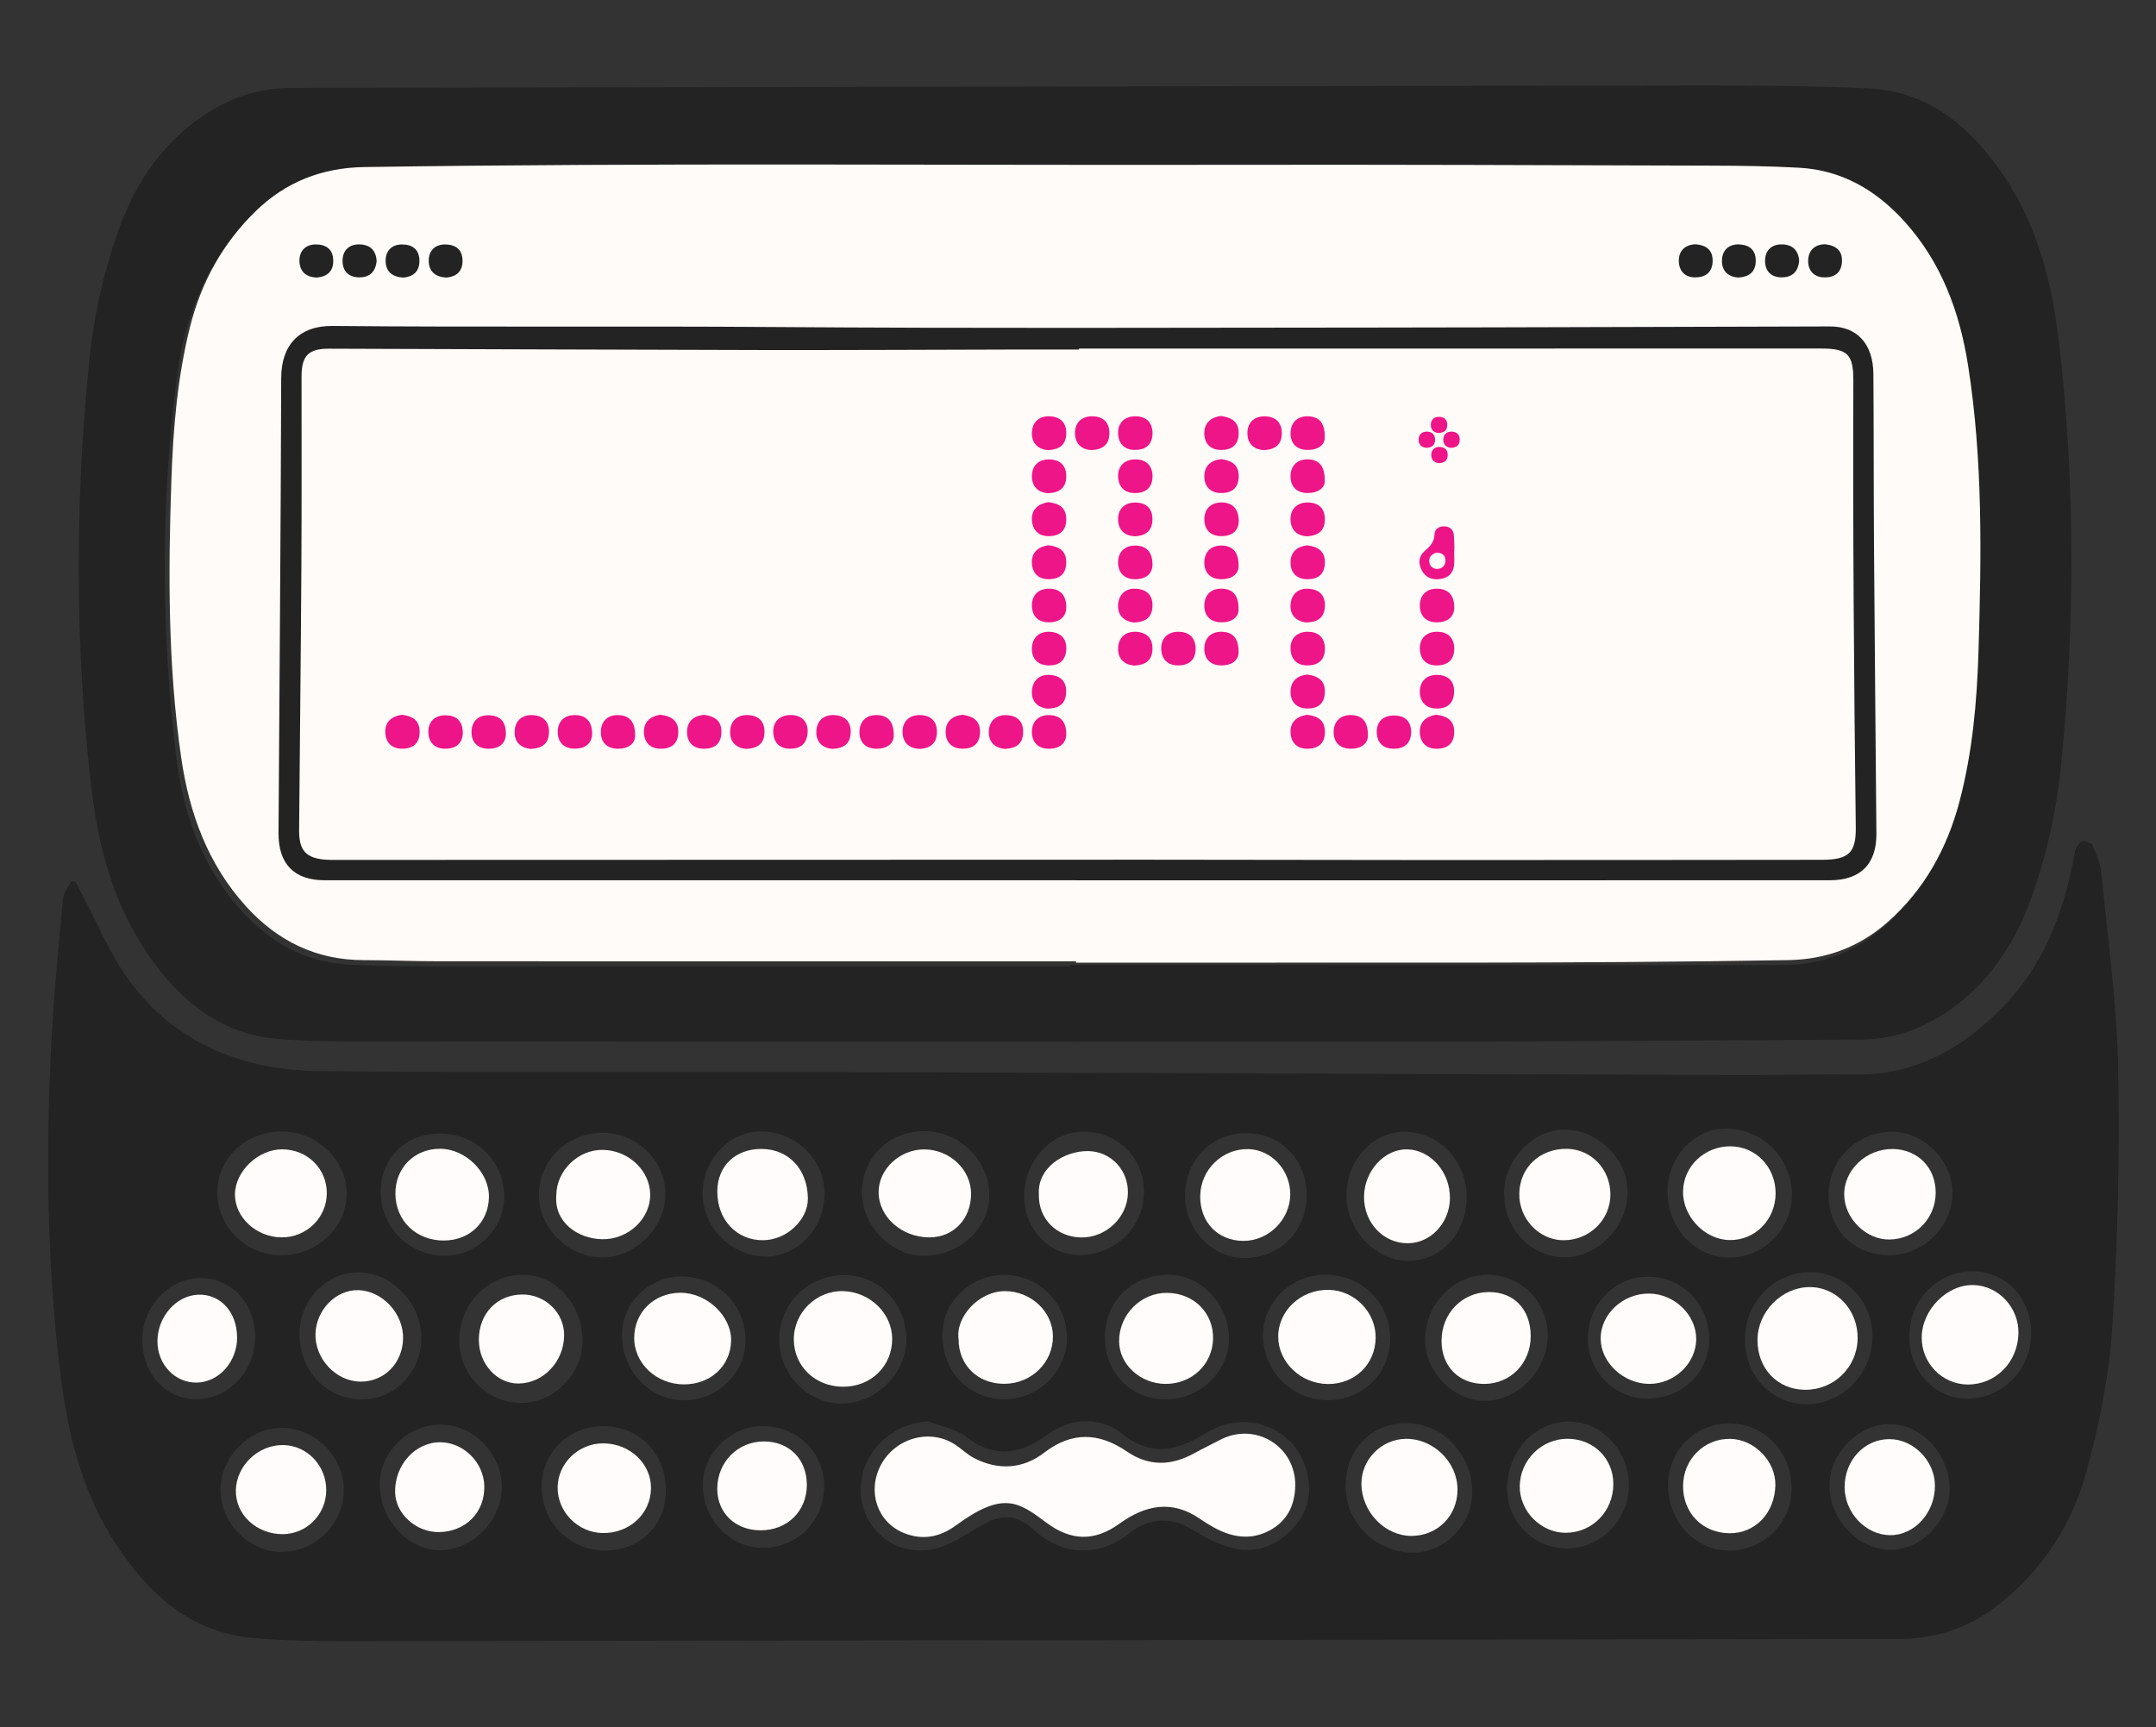 <?xml version="1.0" encoding="UTF-8"?>
<svg id="Layer_1" data-name="Layer 1" xmlns="http://www.w3.org/2000/svg" version="1.1" viewBox="0 0 825 661">
  <rect x="0" y="0" width="825" height="661" fill="#333333" stroke="none"/>
  <defs>
    <style>
      .cls-1 {
        fill: #ed1388;
      }

      .cls-1, .cls-2, .cls-3, .cls-4, .cls-5, .cls-6, .cls-7, .cls-8 {
        stroke-width: 0px;
      }

      .cls-2 {
        fill: #232323;
      }

      .cls-3 {
        fill: #fffbf8;
      }

      .cls-4 {
        fill: #232323;
      }

      .cls-5 {
        fill: #232323;
      }

      .cls-6 {
        fill: #ed1588;
      }

      .cls-7 {
        fill: #ed1488;
      }

      .cls-8 {
        fill: #fffcfb;
      }
    </style>
  </defs>
  <path class="cls-4" d="M28.94,337.54c.87,1.68,1.72,3.37,2.62,5.04,5.84,10.91,10.52,22.66,17.76,32.54,17.85,24.39,43.71,34.54,72.99,34.84,65.37.67,130.75.18,196.12.35,115.58.31,231.16.79,346.73,1.15,15.01.05,30.03-.34,45.04-.19,23.09.23,41.16-10.31,56.55-26.22,15.13-15.64,22.6-35.13,26.69-56.12.28-1.43.35-2.97.97-4.25.56-1.15,1.72-2.78,2.65-2.8,1.3-.03,3.34.92,3.81,1.99,1.43,3.31,2.89,6.81,3.23,10.34,2.41,24.72,5.92,49.44,6.41,74.21.66,33.06-.11,66.22-2.22,99.22-1.2,18.81-4.98,37.73-10,55.94-5.62,20.4-17.14,37.94-34.26,51.12-10.92,8.41-23.35,12.57-37.26,12.59-194.19.26-388.38.61-582.57.84-15.74.02-31.56.19-47.21-1.19-23.82-2.1-39.81-16.48-52.48-35.71-13.29-20.17-18.64-42.79-21.49-66.17-5.03-41.3-5.52-82.8-3.47-124.3.93-18.95,2.83-37.86,4.55-56.77.21-2.31,2.02-4.48,3.1-6.71.58.08,1.17.16,1.75.24ZM355.05,544.03c-14.93.97-26.4,13.02-25.66,27.57.69,13.47,12.81,23.97,26.94,21.48,6.82-1.2,13.15-5.81,19.41-9.39,7.61-4.34,13.27-4.08,19.67,1.74,11.17,10.17,25.19,10.67,36.86,1.31,7.54-6.04,16.12-6.26,24.21-1.14,3.81,2.42,7.96,4.48,12.21,6.01,9.26,3.32,17.74,1.38,24.81-5.38,6.93-6.64,9-14.84,6.25-24.08-4.83-16.25-23.53-22.82-38.1-13.76-10.48,6.52-20.86,9.63-32.18.4-8.23-6.72-19.6-6.23-28.15,0-10.54,7.69-20.59,9.78-31.83,1.01-3.93-3.06-9.58-3.93-14.44-5.8ZM222.88,513.34c.11-13.92-9.99-25.32-22.55-25.44-13.5-.13-24.35,10.83-24.59,24.83-.22,13.03,10.33,24.02,23.26,24.22,12.73.2,23.77-10.72,23.88-23.61ZM107.65,480.45c13.81-.06,25.05-10.75,25-23.79-.05-12.72-11.4-23.59-24.65-23.61-14.11-.01-25.02,10.4-24.86,23.71.16,13.05,11.22,23.74,24.5,23.69ZM353.99,432.95c-13.61-.08-23.81,9.62-24.16,22.96-.33,12.78,10.97,24.69,23.48,24.75,13.68.06,25.03-10.2,25.25-22.83.24-13.26-11.16-24.8-24.57-24.88ZM114.63,511.29c.44,14.31,11.09,24.76,24.73,24.28,12.41-.44,22.21-11.18,21.89-23.99-.33-13.26-11.79-24.8-24.42-24.59-12.57.21-22.61,11.2-22.2,24.3ZM538.86,482.58c12.71,0,22.48-10.81,22.36-24.71-.12-13.57-10.51-24.48-23.51-24.69-12.23-.2-22.42,10.74-22.5,24.14-.07,13.39,11.05,25.27,23.65,25.27ZM638.07,456.29c.11,13.91,10.71,25.06,23.8,25.04,13.09-.02,24.03-11.19,23.83-24.34-.22-13.93-11.47-25.07-25.28-25.04-12.31.03-22.45,11.07-22.35,24.33ZM206.22,457.42c0,12.55,11.1,23.63,23.87,23.86,12.7.23,24.38-11.19,24.53-23.97.15-12.82-10.56-23.56-23.7-23.76-13.65-.21-24.72,10.48-24.71,23.87ZM622.81,456.53c.17-12.76-11.06-24.04-24.09-24.19-11.81-.14-23.04,11.4-23.19,23.84-.17,14.1,10.16,25.15,23.41,25.03,12.52-.11,23.71-11.67,23.88-24.68ZM231.31,545.85c-13.52-.15-23.9,9.8-24.01,23.01-.11,13.58,10.39,24.35,23.98,24.59,13.35.24,23.39-9.47,23.52-22.73.13-14.06-9.94-24.73-23.49-24.88ZM192.04,569.17c-.02-12.92-11.1-24.09-23.73-23.94-12.38.15-22.95,10.59-22.98,22.7-.04,13.82,10.93,25.63,23.57,25.39,12.19-.23,23.16-11.68,23.13-24.15ZM131.56,570.32c0-13.05-11.2-24.04-24.26-23.82-12.08.21-22.8,11.18-22.92,23.48-.13,12.87,10.71,23.97,23.42,24,12.88.02,23.77-10.81,23.76-23.66ZM514.9,568.31c-.28,14.04,11.32,25.83,25.5,25.95,12.32.1,22.89-10.56,22.97-23.15.09-14.12-11.14-26.16-24.6-26.41-13.69-.25-23.59,9.54-23.87,23.61ZM453.46,457.74c.03,12.99,10.41,23.76,22.88,23.75,13.45-.02,23.76-10.53,23.67-24.15-.08-13.42-9.83-23.49-22.9-23.65-13.4-.17-23.69,10.29-23.65,24.06ZM391.91,457.92c.05,12.48,9.48,22.44,21.28,22.47,13.45.04,24.57-10.92,24.56-24.2,0-13.15-10.2-23.22-23.35-23.08-12.38.13-22.55,11.35-22.5,24.81ZM661.82,544.79c-13.14-.09-23.47,10.29-23.53,23.64-.06,13.62,10.29,24.91,22.97,25.06,13.17.15,24.03-10.22,24.27-23.17.26-14.3-10.08-25.42-23.71-25.52ZM569.5,487.92c-13.18-.09-23.92,10.81-24.16,24.53-.21,12.26,10.37,23.45,22.42,23.72,12.87.29,24.41-11.55,24.47-25.09.05-12.74-10.09-23.07-22.74-23.16ZM699.7,457.35c.03,13.34,9.82,23.07,23.18,23.06,13.17-.01,24.3-10.98,24.24-23.89-.06-12.3-10.87-23.3-22.97-23.34-13.65-.05-24.48,10.66-24.45,24.17ZM445.31,535.59c13.13.36,24.47-9.85,24.95-22.48.49-12.98-9.94-24.78-22.26-25.17-14.05-.45-24.85,9.47-25.2,23.14-.36,13.65,9.28,24.15,22.52,24.51ZM298.17,512.67c.06,13.6,11.18,24.8,24.34,24.53,12.85-.26,24.26-11.69,24.32-24.36.07-13.91-10.38-24.79-23.85-24.81-13.71-.02-24.88,11.07-24.81,24.63ZM531.93,512.65c.12-13.85-10.52-24.62-24.49-24.78-13.2-.15-24.1,10.31-24.14,23.17-.05,13.65,10.96,24.78,24.62,24.88,13.34.11,23.9-10.13,24.02-23.27ZM268.87,456.67c-.05,13.22,11.28,24.44,24.5,24.27,12.13-.16,22.12-11.03,22.13-24.07,0-13.08-10.97-23.86-24.29-23.83-12.22.03-22.29,10.68-22.34,23.63ZM384.42,535.55c13.1-.03,23.87-10.71,23.83-23.63-.04-13.35-10.8-24.04-24.11-23.96-13.01.08-23.99,10.58-23.53,23.87.49,14.42,11.4,23.86,23.82,23.72ZM315.37,568.69c-.06-12.95-10.39-22.93-23.69-22.87-12.26.05-22.9,10.67-22.76,22.74.15,13.18,10.4,23.84,22.94,23.86,13.25.02,23.57-10.4,23.5-23.72ZM54.45,512.57c-.05,13.08,8.69,22.84,20.53,22.93,12.46.1,22.62-10.63,22.65-23.9.03-12.53-8.81-22.18-20.54-22.43-12.06-.25-22.59,10.63-22.63,23.4ZM623.28,567.89c-.3-13.12-10.8-23.92-23.13-23.8-13.34.13-23.84,12.01-23.45,26.5.34,12.4,10.76,22.25,23.29,22.02,13.1-.24,23.6-11.39,23.29-24.72ZM667.72,512.39c-.09,14.11,9.96,24.86,23.41,25.05,13.79.2,25.36-11.68,25.39-26.07.03-13.34-10.62-24.39-23.58-24.48-13.87-.09-25.14,11.3-25.22,25.49ZM145.67,456.08c.03,13.76,10.82,24.49,24.67,24.54,12,.04,22.45-10.22,22.6-22.19.17-13.82-10.59-24.55-24.63-24.57-13.1-.02-22.67,9.37-22.64,22.22ZM238,511.21c.1,13.77,10.82,24.81,23.99,24.73,12.67-.08,23.22-10.44,23.29-22.87.08-13.81-10.92-24.69-24.76-24.5-12.56.17-22.61,10.28-22.52,22.64ZM654.01,512.17c-.13-13.29-10.61-23.7-23.7-23.54-12.58.15-22.9,10.95-22.74,23.83.15,12.78,10.52,23.03,23.11,22.84,13.44-.2,23.46-10.14,23.34-23.13ZM723.08,545.07c-12.15-.02-23.16,11.38-23.03,23.85.14,12.69,10.88,24.02,23.01,24.25,11.96.23,22.98-10.98,22.94-23.35-.04-13.3-10.62-24.73-22.92-24.75ZM730.63,511.63c-.03,13.25,9.69,23.7,22.02,23.69,13.58-.02,24.44-10.97,24.57-24.81.13-13.54-9.59-23.93-22.41-23.93-13.57,0-24.16,10.96-24.19,25.06Z"/>
  <path class="cls-4" d="M787.77,130.24c-2.79-24.04-9.09-46.96-23.77-66.91-12.27-16.68-27.65-28.49-49-29.48-21.39-1-42.84-1.17-64.26-1.14-179.73.25-359.46.64-539.19.93-10.34.02-19.9,2.51-28.83,7.57-18.83,10.67-30.57,27.6-37.46,47.13-5.6,15.87-9.41,32.78-11.1,49.53-5.49,54.35-5.54,108.82.74,163.16,2.8,24.24,9.14,47.33,23.96,67.41,12.05,16.33,27.19,27.7,48.03,29.26,12.03.9,24.15.91,36.23.92,89.41.07,178.82.04,268.23.04,0,.02,0,.05,0,.07.27-.04.54-.06.84-.06h158.89c46.97-.27,93.94-.53,140.91-.78,9.76-.05,18.83-2.48,27.3-7.14,19.16-10.53,31.05-27.61,38.08-47.29,5.66-15.84,9.49-32.77,11.19-49.51,5.53-54.53,5.57-109.19-.75-163.71ZM751.56,293.47c-3.31,23.37-11.98,44.47-29.99,60.72-11.19,10.1-24.38,15.17-39.56,15.17-90.86-.03-181.71-.02-272.57-.02,0,.17,0,.34,0,.51-81.15,0-162.3.02-243.46-.02-10.62,0-21.25-.12-31.86-.59-16.85-.74-30.51-8.27-41.67-20.59-15.64-17.27-22.67-38.26-25.26-60.83-5.53-48.15-5.73-96.35.66-144.45,2.78-20.89,9.95-40.09,24.24-56.06,12.19-13.62,27.17-21.13,45.85-21.15,172.37-.15,344.74-.42,517.12-.6,10.61-.01,21.25.2,31.84.81,16.24.93,29.3,8.53,40.11,20.28,15.51,16.87,22.66,37.53,25.28,59.66,5.82,49.04,6.19,98.17-.75,147.16Z"/>
  <path class="cls-3" d="M411.77,367.93c-81.53,0-163.06.02-244.6-.02-9.34,0-18.68-.42-28.02-.43-18.18-.02-33-7.33-45.03-20.6-14.67-16.2-21.73-35.78-24.81-57.05-5.1-35.33-4.95-70.84-3.72-106.39.68-19.62,2.32-39.12,7.1-58.24,4.27-17.11,12.5-32.05,25.11-44.34,11.49-11.19,25.33-16.67,41.62-16.92,109.92-1.68,219.85-.65,329.78-.86,62.11-.12,124.23.14,186.34.32,10.98.03,21.98.2,32.94.8,16.25.9,29.33,8.54,40.08,20.35,14.3,15.72,21.31,34.77,24.55,55.42,5.68,36.21,5.08,72.66,3.98,109.11-.59,19.42-2.29,38.75-7.27,57.64-4.73,17.96-13.37,33.64-27.35,46.07-10.82,9.61-23.55,14.43-38.1,14.68-82.62,1.43-165.25.85-247.88.99-8.25.01-16.49,0-24.74,0,0-.18,0-.35,0-.53Z"/>
  <path class="cls-2" d="M411.64,336.91c-95.81,0-191.63,0-287.44,0-11.62,0-17.7-6.23-17.62-18.08.37-58.07.85-116.13,1.02-174.2.04-12.6,6.95-20,19.67-19.88,55.99.54,111.98,0,167.97.41,76.83.56,153.65.27,230.48.21,58.18-.05,116.37-.31,174.55-.43,10.36-.02,16.51,6.68,16.59,18.25.16,21.8.08,43.61.23,65.41.25,36.81.62,73.62.92,110.44.09,11.68-6.09,17.86-17.82,17.87-87.59.01-175.18.02-262.76.03-8.59,0-17.19,0-25.78,0,0,0,0-.02,0-.02Z"/>
  <path class="cls-5" d="M154.42,106.23c-4.72-.18-6.93-2.72-6.85-6.62.07-3.67,2.38-6.08,6.31-6.05,4.02.03,6.6,1.98,6.62,6.26.02,4.28-2.58,6.07-6.08,6.42Z"/>
  <path class="cls-5" d="M170.92,106.23c-4.72-.18-6.93-2.72-6.86-6.62.07-3.67,2.38-6.08,6.31-6.05,4.02.03,6.6,1.98,6.62,6.26.02,4.28-2.58,6.07-6.08,6.42Z"/>
  <path class="cls-5" d="M648.75,93.49c4.2.33,6.71,2.25,6.59,6.52-.12,4.24-2.69,6.17-6.73,6.15-4.02-.02-6.13-2.59-6.2-6.2-.07-3.98,2.35-6.29,6.34-6.46Z"/>
  <path class="cls-5" d="M665.12,106.22c-4.24-.3-6.4-2.9-6.2-6.8.18-3.66,2.55-5.99,6.49-5.87,4.06.13,6.53,2.19,6.43,6.45-.1,4.26-2.73,6.03-6.72,6.22Z"/>
  <path class="cls-5" d="M144.12,99.94c-.43,4.15-2.71,6.28-6.81,6.21-4.29-.07-6.39-2.82-6.22-6.7.15-3.66,2.51-5.99,6.46-5.91,4.11.09,6.32,2.27,6.58,6.39Z"/>
  <path class="cls-5" d="M121.32,106.21c-4.48-.06-6.73-2.56-6.74-6.47,0-3.68,2.27-6.14,6.19-6.18,3.99-.04,6.67,1.83,6.75,6.13.08,4.24-2.39,6.18-6.19,6.52Z"/>
  <path class="cls-5" d="M698.32,93.48c4.44.48,6.77,2.6,6.5,6.82-.27,4.26-3.03,6.03-7,5.86-3.99-.17-6-2.86-5.92-6.48.09-4.01,2.69-6.12,6.42-6.2Z"/>
  <path class="cls-5" d="M688.45,99.85c-.4,4.2-2.67,6.34-6.77,6.3-4.3-.04-6.41-2.78-6.27-6.66.13-3.66,2.47-6,6.42-5.95,4.11.06,6.32,2.24,6.62,6.3Z"/>
  <path class="cls-3" d="M412.88,133.41c94.59,0,189.19.01,283.78-.02,10.31,0,12.57,2.11,12.53,12.41-.22,56.97.24,113.93.93,170.89.12,9.67-2.67,12.38-12.96,12.39-51.85.07-103.71.09-155.56.08-34.26,0-68.52-.12-102.77-.12-103.1,0-206.2.05-309.29.08-2.01,0-4.05.05-6.04-.19-6.67-.79-9.1-3.79-9.04-11.23.28-33.69.67-67.39.87-101.08.14-24.19.04-48.37.06-72.56,0-7.88,2.63-10.62,10.42-10.6,54.91.15,109.83.42,164.74.51,32.92.06,65.85-.12,98.77-.19,7.86-.02,15.71,0,23.57,0,0-.13,0-.25,0-.38Z"/>
  <path class="cls-7" d="M556.51,210.9c0-.07-.01-.14-.01-.21v-2.6c-.04-1.06-.09-2.13-.17-3.18-.16-2.12-1.4-3.3-3.5-3.46-2.16-.15-3.88,1.14-3.91,2.99-.06,3.14-1.79,4.71-3.87,6.56-2.24,2-2.46,4.76-.9,7.47,1.56,2.71,3.94,3.56,6.94,3.13,3.1-.44,4.98-2.14,5.31-5.26.19-1.8.03-3.63.03-5.45.03,0,.06,0,.09,0Z"/>
  <path class="cls-6" d="M401.08,192.19c3.94.45,6.83,1.87,6.92,6.32.09,4.26-2.08,6.48-6.23,6.68-4.2.2-6.68-2.11-6.9-6.12-.22-4.11,2.42-6.23,6.21-6.88Z"/>
  <path class="cls-6" d="M441.02,182.17c0,4.14-2.17,6.37-6.32,6.53-4.2.16-6.67-2.17-6.85-6.18-.18-4.09,2.41-6.62,6.4-6.69,3.85-.07,6.64,1.85,6.77,6.35Z"/>
  <path class="cls-6" d="M434.06,254.75c-3.96-.33-6.34-2.67-6.21-6.7.13-4.05,2.81-6.42,6.84-6.24,3.94.18,6.45,2.34,6.3,6.69-.15,4.37-2.74,6.05-6.94,6.24Z"/>
  <path class="cls-6" d="M408.02,248.58c-.25,4.28-2.78,6.19-6.82,6.1-4.2-.1-6.49-2.68-6.34-6.68.16-4.05,2.85-6.4,6.89-6.18,3.93.21,6.45,2.38,6.27,6.77Z"/>
  <path class="cls-6" d="M401.05,172.28c-3.94-.33-6.32-2.67-6.19-6.7.13-4.05,2.81-6.42,6.84-6.24,3.94.18,6.45,2.34,6.3,6.7-.15,4.37-2.74,6.05-6.96,6.24Z"/>
  <path class="cls-6" d="M457.52,248.19c0,4.11-2.18,6.33-6.34,6.48-4.21.16-6.66-2.19-6.83-6.19-.17-4.09,2.42-6.62,6.41-6.68,3.86-.06,6.64,1.87,6.76,6.39Z"/>
  <path class="cls-6" d="M417.93,172.27c-3.99-.09-6.47-2.31-6.58-6.34-.11-4.08,2.49-6.59,6.5-6.6,3.86-.01,6.63,1.92,6.66,6.34.03,4.3-2.31,6.28-6.57,6.59Z"/>
  <path class="cls-6" d="M556.47,232.62c-.1,3.45-2.44,5.53-6.55,5.57-4.22.04-6.59-2.42-6.61-6.42-.02-4.07,2.61-6.52,6.63-6.45,3.9.06,6.55,2.11,6.53,7.3Z"/>
  <path class="cls-6" d="M549.49,273.55c4.18.5,6.95,2.08,6.96,6.5.02,4.29-2.29,6.4-6.41,6.52-4.21.12-6.62-2.29-6.75-6.29-.13-4.12,2.62-6.13,6.19-6.72Z"/>
  <path class="cls-6" d="M499.73,238.25c-3.94-.55-6.24-3.01-5.88-7.02.36-3.98,3.04-6.24,7.15-5.88,4.06.36,6.25,2.72,5.96,6.99-.3,4.42-3.13,5.81-7.23,5.91Z"/>
  <path class="cls-6" d="M523.42,281.91c-.16,2.79-2.66,4.73-6.71,4.65-4.2-.08-6.5-2.63-6.38-6.64.12-4.07,2.84-6.39,6.85-6.23,3.95.17,6.44,2.35,6.24,8.21Z"/>
  <path class="cls-6" d="M500.13,273.57c3.98.47,6.8,1.98,6.85,6.42.05,4.28-2.21,6.43-6.34,6.58-4.21.15-6.65-2.22-6.81-6.22-.17-4.11,2.51-6.2,6.3-6.77Z"/>
  <path class="cls-6" d="M408.02,281.04c-.1,3.42-2.45,5.49-6.56,5.53-4.22.04-6.58-2.43-6.6-6.43-.02-4.07,2.62-6.51,6.64-6.44,3.91.07,6.54,2.12,6.51,7.35Z"/>
  <path class="cls-6" d="M473.93,233.64c-.15,2.67-2.65,4.62-6.7,4.54-4.2-.08-6.51-2.63-6.39-6.64.12-4.05,2.81-6.42,6.84-6.23,3.94.18,6.45,2.35,6.24,8.33Z"/>
  <path class="cls-6" d="M433.75,238.25c-3.94-.55-6.24-3.01-5.88-7.02.36-3.98,3.04-6.24,7.15-5.88,4.06.36,6.25,2.72,5.96,6.99-.3,4.42-3.13,5.81-7.23,5.91Z"/>
  <path class="cls-6" d="M408.02,232.53c-.09,3.51-2.42,5.6-6.53,5.66-4.22.06-6.59-2.4-6.63-6.4-.04-4.07,2.6-6.53,6.61-6.48,3.9.05,6.56,2.08,6.55,7.22Z"/>
  <path class="cls-6" d="M507,248.03c.02,4.21-2.13,6.47-6.29,6.64-4.2.18-6.68-2.14-6.88-6.15-.2-4.09,2.38-6.63,6.36-6.72,3.85-.09,6.65,1.82,6.8,6.23Z"/>
  <path class="cls-6" d="M500.27,208.71c4.27.56,6.82,2.39,6.7,6.76-.12,4.34-2.65,6.26-6.69,6.23-4.21-.03-6.52-2.57-6.45-6.57.06-4.09,2.82-6.06,6.45-6.41Z"/>
  <path class="cls-6" d="M473.95,216.93c-.14,2.83-2.6,4.81-6.67,4.76-4.21-.05-6.53-2.58-6.44-6.59.09-4.06,2.76-6.44,6.79-6.29,3.93.15,6.48,2.29,6.31,8.11Z"/>
  <path class="cls-6" d="M441,216.24c-.08,3.32-2.42,5.4-6.53,5.45-4.22.05-6.59-2.41-6.62-6.41-.03-4.07,2.61-6.52,6.62-6.47,3.9.05,6.56,2.09,6.53,7.42Z"/>
  <path class="cls-6" d="M401.16,208.69c3.99.47,6.8,1.99,6.84,6.42.04,4.28-2.22,6.43-6.35,6.57-4.21.15-6.64-2.22-6.8-6.23-.16-4.11,2.51-6.19,6.3-6.77Z"/>
  <path class="cls-6" d="M384.62,286.64c-4-.33-6.38-2.67-6.25-6.7.13-4.06,2.82-6.41,6.84-6.23,3.93.18,6.45,2.32,6.3,6.69-.15,4.39-2.78,6.02-6.9,6.24Z"/>
  <path class="cls-6" d="M500.41,205.26c-3.99-.08-6.48-2.3-6.59-6.33-.11-4.08,2.49-6.59,6.48-6.61,3.85-.02,6.63,1.9,6.66,6.33.03,4.31-2.29,6.28-6.56,6.6Z"/>
  <path class="cls-6" d="M474,199.65c-.1,3.44-2.45,5.51-6.55,5.55-4.22.04-6.58-2.43-6.6-6.43-.02-4.07,2.62-6.51,6.64-6.45,3.91.06,6.54,2.12,6.52,7.32Z"/>
  <path class="cls-6" d="M434.46,205.26c-4-.07-6.5-2.29-6.62-6.31-.12-4.08,2.47-6.6,6.47-6.62,3.85-.02,6.63,1.88,6.67,6.32.04,4.31-2.28,6.28-6.52,6.62Z"/>
  <path class="cls-6" d="M368.29,273.58c4.25.55,6.83,2.35,6.72,6.72-.1,4.33-2.58,6.26-6.66,6.25-4.23,0-6.52-2.53-6.49-6.52.04-4.1,2.79-6.08,6.42-6.45Z"/>
  <path class="cls-6" d="M352.18,286.63c-4.2-.08-6.69-2.29-6.81-6.32-.12-4.08,2.47-6.6,6.47-6.62,3.85-.02,6.64,1.89,6.68,6.32.04,4.3-2.29,6.28-6.34,6.62Z"/>
  <path class="cls-6" d="M556.48,248.03c.02,4.22-2.12,6.47-6.29,6.65-4.19.18-6.67-2.12-6.87-6.15-.2-4.11,2.37-6.64,6.35-6.73,3.85-.09,6.65,1.82,6.8,6.22Z"/>
  <path class="cls-6" d="M341.99,281.81c-.14,2.83-2.6,4.81-6.67,4.76-4.21-.05-6.53-2.58-6.44-6.59.09-4.06,2.77-6.44,6.79-6.29,3.93.15,6.48,2.29,6.31,8.11Z"/>
  <path class="cls-6" d="M318.57,286.63c-3.94-.33-6.32-2.67-6.19-6.7.13-4.05,2.81-6.42,6.84-6.24,3.94.18,6.45,2.34,6.3,6.7-.15,4.37-2.74,6.05-6.96,6.24Z"/>
  <path class="cls-6" d="M309.06,279.39c.02,4.75-2.14,7-6.3,7.17-4.2.17-6.68-2.15-6.87-6.16-.2-4.09,2.38-6.62,6.37-6.72,3.88-.1,6.59,1.89,6.79,5.71Z"/>
  <path class="cls-6" d="M285.58,286.63c-3.94-.33-6.32-2.67-6.19-6.7.13-4.05,2.81-6.42,6.84-6.24,3.94.18,6.45,2.34,6.3,6.7-.15,4.37-2.74,6.05-6.96,6.24Z"/>
  <path class="cls-6" d="M269.33,273.58c4.25.55,6.83,2.35,6.72,6.72-.1,4.34-2.6,6.27-6.66,6.27-4.21,0-6.53-2.53-6.49-6.54.04-4.1,2.79-6.08,6.43-6.45Z"/>
  <path class="cls-6" d="M252.59,273.55c4.38.54,7.02,2.27,6.96,6.66-.06,4.32-2.49,6.32-6.57,6.36-4.22.04-6.55-2.45-6.59-6.45-.04-4.14,2.81-6.01,6.19-6.56Z"/>
  <path class="cls-6" d="M243.01,281.99c-.16,2.7-2.65,4.65-6.7,4.58-4.2-.08-6.51-2.63-6.39-6.64.12-4.06,2.81-6.41,6.84-6.23,3.94.18,6.45,2.35,6.25,8.29Z"/>
  <path class="cls-6" d="M226.58,280.9c-.11,3.51-2.39,5.6-6.54,5.64-4.23.04-6.6-2.39-6.62-6.39-.03-4.07,2.61-6.52,6.62-6.46,3.9.05,6.55,2.1,6.54,7.21Z"/>
  <path class="cls-6" d="M506.91,184.45c-.11,2.33-2.57,4.3-6.64,4.25-4.21-.05-6.52-2.58-6.44-6.59.09-4.06,2.76-6.44,6.79-6.29,3.93.15,6.48,2.29,6.29,8.62Z"/>
  <path class="cls-6" d="M467.26,175.72c4.25.55,6.83,2.35,6.73,6.72-.1,4.34-2.6,6.28-6.66,6.27-4.21,0-6.53-2.53-6.49-6.53.04-4.1,2.79-6.08,6.42-6.45Z"/>
  <path class="cls-6" d="M473.95,249.92c-.14,2.83-2.6,4.81-6.67,4.76-4.21-.05-6.53-2.58-6.44-6.59.09-4.06,2.76-6.44,6.79-6.29,3.93.15,6.48,2.29,6.31,8.11Z"/>
  <path class="cls-6" d="M401.21,188.77c-3.92-.2-6.36-2.48-6.35-6.51,0-4.07,2.64-6.51,6.66-6.43,3.9.08,6.55,2.12,6.49,6.51-.05,4.34-2.51,6.18-6.8,6.43Z"/>
  <path class="cls-6" d="M400.69,271.23c-3.87-.54-6.17-3-5.81-7.01.35-3.98,3.04-6.25,7.14-5.88,4.05.36,6.22,2.69,5.93,6.98-.3,4.44-3.09,5.83-7.26,5.91Z"/>
  <path class="cls-6" d="M500.32,258.19c4.37.59,6.81,2.53,6.65,6.86-.17,4.37-2.79,6.2-6.8,6.12-4.2-.09-6.48-2.68-6.34-6.68.14-4.08,2.91-6.03,6.49-6.3Z"/>
  <path class="cls-6" d="M153.74,273.57c3.99.47,6.79,1.99,6.84,6.42.04,4.28-2.22,6.43-6.35,6.57-4.21.15-6.64-2.23-6.8-6.23-.16-4.11,2.52-6.19,6.31-6.76Z"/>
  <path class="cls-6" d="M203.19,286.64c-4.01-.33-6.4-2.67-6.26-6.7.13-4.05,2.81-6.42,6.84-6.24,3.94.18,6.44,2.34,6.3,6.69-.14,4.39-2.78,6.02-6.88,6.25Z"/>
  <path class="cls-6" d="M506.91,167.81c-.16,2.59-2.69,4.5-6.73,4.4-4.2-.1-6.49-2.68-6.34-6.68.15-4.05,2.85-6.39,6.89-6.19,3.95.21,6.42,2.4,6.18,8.46Z"/>
  <path class="cls-6" d="M483.69,172.28c-3.93-.2-6.37-2.49-6.36-6.51,0-4.07,2.64-6.51,6.66-6.42,3.9.08,6.54,2.12,6.49,6.51-.05,4.34-2.52,6.17-6.79,6.43Z"/>
  <path class="cls-6" d="M545.88,171.4c-1.88-.1-3.05-1.19-3.05-3.12,0-1.95,1.27-3.12,3.19-3.08,1.87.04,3.13,1.02,3.11,3.12-.03,2.08-1.21,2.96-3.25,3.08Z"/>
  <path class="cls-6" d="M467.06,159.2c4.45.57,7.03,2.38,6.92,6.75-.1,4.34-2.6,6.27-6.66,6.27-4.21,0-6.52-2.53-6.49-6.54.03-4.13,2.88-5.98,6.23-6.47Z"/>
  <path class="cls-6" d="M441.02,165.64c0,4.17-2.17,6.4-6.32,6.56-4.2.16-6.67-2.17-6.85-6.18-.18-4.09,2.41-6.62,6.4-6.69,3.85-.07,6.64,1.85,6.77,6.31Z"/>
  <path class="cls-6" d="M193.57,281.22c-.21,3.51-2.72,5.43-6.77,5.35-4.2-.09-6.51-2.65-6.36-6.65.15-4.02,2.72-6.35,6.86-6.15,4.06.19,6.39,2.36,6.27,7.45Z"/>
  <path class="cls-1" d="M177.1,280.32c-.08,4.04-2.37,6.16-6.49,6.24-4.21.09-6.62-2.34-6.69-6.33-.07-4.05,2.44-6.47,6.55-6.46,4,.01,6.54,1.99,6.62,6.54Z"/>
  <path class="cls-7" d="M556.41,264.78c-.09,4.24-2.36,6.37-6.5,6.4-4.21.03-6.57-2.43-6.6-6.42-.03-4.06,2.61-6.52,6.62-6.45,3.86.07,6.6,2.02,6.48,6.48Z"/>
  <path class="cls-1" d="M540,280.18c-.12,4.24-2.43,6.32-6.53,6.39-4.2.07-6.6-2.37-6.65-6.35-.05-4.04,2.43-6.37,6.6-6.36,4.12,0,6.46,2.03,6.58,6.32Z"/>
  <path class="cls-8" d="M549.65,211.54c2.26.06,3.42.94,3.45,2.96.03,1.99-1.23,3.12-2.98,3.23-1.83.12-3.17-1.14-3.22-2.97-.05-1.83,1.29-2.84,2.74-3.22Z"/>
  <path class="cls-8" d="M495.63,568.72c-.16,7.51-3.16,13.53-9.9,17.1-7.28,3.85-14.5,2.56-21.42-1.3-1.75-.98-3.46-2.04-5.11-3.18-10.79-7.46-21-5.28-30.89,1.86-9.6,6.94-18.65,6.54-28.01-.49-10.65-7.99-16.51-12.09-34.61,1.19-6.06,4.45-12.68,5.68-19.68,2.9-10.33-4.1-14.3-15.99-8.94-26.08,5.48-10.32,18.61-14.05,28.21-7.94,2.6,1.66,4.84,3.95,7.56,5.34,9.26,4.74,18.62,4.1,26.7-2.11,10.77-8.27,21.08-7.68,31.72-.43,8.5,5.79,17.04,5.44,25.77.61,3.19-1.76,6.49-3.32,9.71-5.03,13.48-7.18,29.14,2.33,28.9,17.57Z"/>
  <path class="cls-8" d="M183.23,512.82c0-10.01,6.85-17.22,16.47-17.36,8.94-.13,16.29,7.02,16.17,15.72-.14,10-7.91,18.2-17.38,18.35-8.3.13-15.26-7.49-15.26-16.71Z"/>
  <path class="cls-8" d="M125.05,456.83c-.09,9.34-7.88,16.86-17.37,16.76-9.66-.09-17.88-7.74-17.77-16.54.11-8.83,8.95-17.21,18.1-17.16,9.68.06,17.13,7.46,17.04,16.93Z"/>
  <path class="cls-8" d="M355.7,473.6c-10.72,0-19.55-7.91-19.49-17.44.05-8.71,8.12-16.24,17.39-16.24,9.79,0,17.95,7.69,17.98,16.95.04,9.62-6.72,16.73-15.88,16.72Z"/>
  <path class="cls-8" d="M137.95,528.8c-9.39-.08-17.51-8.72-17.23-18.34.27-9.13,7.84-16.86,16.33-16.67,9.28.21,17.42,9,17.19,18.57-.23,9.43-7.24,16.51-16.28,16.44Z"/>
  <path class="cls-8" d="M554.83,458.62c-.12,9.47-7.4,17.23-16.17,17.22-9.42,0-16.8-7.9-16.71-17.88.09-9.9,7.97-18.39,16.76-18.05,8.91.34,16.23,8.85,16.11,18.7Z"/>
  <path class="cls-8" d="M679.44,456.86c-.08,10.04-7.89,17.91-17.61,17.76-9.5-.14-17.94-8.96-17.81-18.6.13-9.66,8.22-17.34,18.18-17.28,9.73.06,17.32,8.04,17.24,18.12Z"/>
  <path class="cls-8" d="M212.87,457.59c-.02-9.5,8.36-17.69,17.9-17.49,9.77.21,17.9,7.88,18.03,17.03.14,9.21-8.36,17.36-18.35,17.17-9.41-.18-18.4-6.49-17.59-16.71Z"/>
  <path class="cls-8" d="M599.5,439.7c9.32.08,16.67,7.72,16.73,17.38.06,9.72-7.98,17.62-17.92,17.61-9.34,0-17.11-8.2-16.95-17.87.16-9.95,7.85-17.21,18.14-17.12Z"/>
  <path class="cls-8" d="M230.71,586.76c-9.56-.11-17.44-8.1-17.33-17.57.11-9.22,8.07-16.83,17.55-16.76,10.18.07,18.35,7.87,18.17,17.33-.18,9.68-8.23,17.11-18.39,16.99Z"/>
  <path class="cls-8" d="M185.32,568.98c.12,9.88-7.07,17.17-17.16,17.41-8.82.21-16.8-6.93-16.97-15.19-.22-10.56,7.8-19.36,17.47-19.19,8.94.16,16.56,7.91,16.67,16.96Z"/>
  <path class="cls-8" d="M124.84,570.34c-.02,9.26-7.46,16.79-16.64,16.84-10.05.05-18.14-7.51-17.95-16.78.2-9.54,8.68-17.56,18.3-17.32,9.05.23,16.32,7.92,16.29,17.26Z"/>
  <path class="cls-8" d="M540.12,587.85c-10.2.03-19.12-9.24-19.17-19.93-.05-9.3,7.66-17.12,16.99-17.22,10.55-.11,19.75,8.89,19.78,19.36.03,10.04-7.6,17.76-17.59,17.8Z"/>
  <path class="cls-8" d="M475.72,474.94c-9.81-.09-16.6-7.21-16.45-17.27.15-9.99,8.46-18.08,18.37-17.86,8.9.19,16.2,8.13,16.08,17.46-.13,9.62-8.41,17.75-18,17.66Z"/>
  <path class="cls-8" d="M397.53,457.26c-.7-10.42,9.75-16.87,18.98-16.69,8.62.17,15.29,7.28,15.09,16.1-.21,9.32-8.47,17.13-17.93,16.95-9.42-.18-16.31-7.15-16.15-16.35Z"/>
  <path class="cls-8" d="M661.74,586.83c-10.32-.11-17.8-7.8-17.71-18.18.09-10.18,8.09-18.12,18.08-17.94,9.23.16,17.42,8.59,17.24,17.74-.21,10.65-7.72,18.49-17.61,18.39Z"/>
  <path class="cls-8" d="M585.73,511.34c.02,10.32-7.64,18.27-17.67,18.34-9.75.07-16.46-6.65-16.45-16.48,0-10.51,7.87-18.62,18.09-18.68,9.63-.05,16,6.63,16.03,16.82Z"/>
  <path class="cls-8" d="M740.7,456.51c-.06,9.92-7.78,17.74-17.65,17.9-8.95.14-17.21-7.96-17.36-17.05-.16-9.57,8.47-17.72,18.61-17.59,9.54.13,16.46,7.19,16.39,16.73Z"/>
  <path class="cls-8" d="M445.94,529.67c-9.66-.06-17.72-7.52-17.71-16.39.02-10.16,8.32-18.52,18.33-18.45,10.25.07,17.87,7.7,17.62,17.64-.25,9.79-8.17,17.26-18.24,17.2Z"/>
  <path class="cls-8" d="M322.5,530.76c-10.57-.08-18.64-7.81-18.74-17.96-.11-10.34,8.51-18.87,18.82-18.63,10.29.24,18.79,8.5,18.82,18.26.03,10.45-8.17,18.4-18.89,18.33Z"/>
  <path class="cls-8" d="M508.03,529.71c-10.27-.1-18.87-8.31-18.92-18.06-.05-10.05,8.8-18.24,19.44-17.97,9.87.24,18.03,8.67,17.85,18.45-.18,10.15-8.05,17.69-18.37,17.59Z"/>
  <path class="cls-8" d="M291.37,439.74c10.38.03,17.65,7.76,17.77,18.92.09,8.2-8.06,15.89-17,16.02-10.25.15-17.74-7.83-17.66-18.79.08-9.64,6.91-16.18,16.89-16.15Z"/>
  <path class="cls-8" d="M366.8,512.56c-1.21-8.52,7.76-18.42,17.79-18.39,9.91.03,18.26,7.82,18.32,17.31.06,10.05-8.32,18.19-18.72,18.16-10.12-.03-17.41-7.2-17.39-17.09Z"/>
  <path class="cls-8" d="M291.01,585.71c-9.64-.01-16.53-6.62-16.55-15.85-.01-10.21,7.78-18.14,17.83-18.16,9.67-.02,16.43,6.78,16.45,16.55.02,10.12-7.45,17.48-17.73,17.47Z"/>
  <path class="cls-8" d="M90.73,511.81c.05,9.33-6.88,17.16-15.37,17.36-8.39.2-15.21-7.01-15.11-15.97.1-9.43,7.35-17.52,15.84-17.68,8.39-.16,14.58,6.74,14.63,16.29Z"/>
  <path class="cls-8" d="M599.87,550.68c9.89.03,17.44,7.48,17.48,17.24.04,10.4-7.97,18.68-18.14,18.74-9.58.06-17.82-8.3-17.67-17.92.16-9.98,8.4-18.1,18.33-18.07Z"/>
  <path class="cls-8" d="M690.68,531.93c-10.56-.08-18.23-8.16-18.17-19.14.06-10.74,9.22-20.06,19.81-20.17,10.39-.1,18.69,8.74,18.51,19.73-.18,11-9.1,19.66-20.15,19.58Z"/>
  <path class="cls-8" d="M169.94,474.8c-10.68.04-18.53-7.5-18.64-17.88-.1-9.89,7.23-17.27,17.13-17.24,9.73.03,18.8,9.01,18.66,18.48-.14,9.62-7.34,16.6-17.16,16.63Z"/>
  <path class="cls-8" d="M261.66,529.86c-10.55-.03-19.1-8.12-18.98-17.97.12-9.75,7.64-17.04,17.64-17.1,10.19-.05,19.68,8.95,19.44,18.44-.25,9.64-7.88,16.65-18.1,16.63Z"/>
  <path class="cls-8" d="M631.21,529.67c-9.8.02-18.56-8.01-18.71-17.15-.16-9.51,8.6-17.64,18.77-17.42,9.59.21,17.81,8.25,17.79,17.4-.02,9.23-8.25,17.15-17.85,17.17Z"/>
  <path class="cls-8" d="M740.41,568.51c.09,10.43-7.81,19.17-17.22,19.06-9.33-.11-17.35-8.63-17.34-18.41,0-10.25,7.58-18.36,17.13-18.35,9.22.01,17.36,8.28,17.43,17.71Z"/>
  <path class="cls-8" d="M752.89,529.91c-9.71-.1-17.58-8.17-17.54-17.99.05-10.63,9.72-20.39,19.9-20.08,9.56.29,17.34,8.72,17.11,18.54-.26,11.07-8.8,19.63-19.47,19.52Z"/>
  <path class="cls-6" d="M550.55,165.73c-1.88-.1-3.05-1.19-3.05-3.12,0-1.95,1.27-3.12,3.19-3.08,1.87.04,3.13,1.02,3.11,3.12-.03,2.08-1.21,2.96-3.25,3.08Z"/>
  <path class="cls-6" d="M555.32,171.4c-1.88-.1-3.05-1.19-3.05-3.12,0-1.95,1.27-3.12,3.19-3.08,1.87.04,3.13,1.02,3.11,3.12-.03,2.08-1.21,2.96-3.25,3.08Z"/>
  <path class="cls-6" d="M550.73,177.26c-1.88-.1-3.05-1.19-3.05-3.12,0-1.95,1.27-3.12,3.19-3.08,1.87.04,3.13,1.02,3.11,3.12-.03,2.08-1.21,2.96-3.25,3.08Z"/>
</svg>
